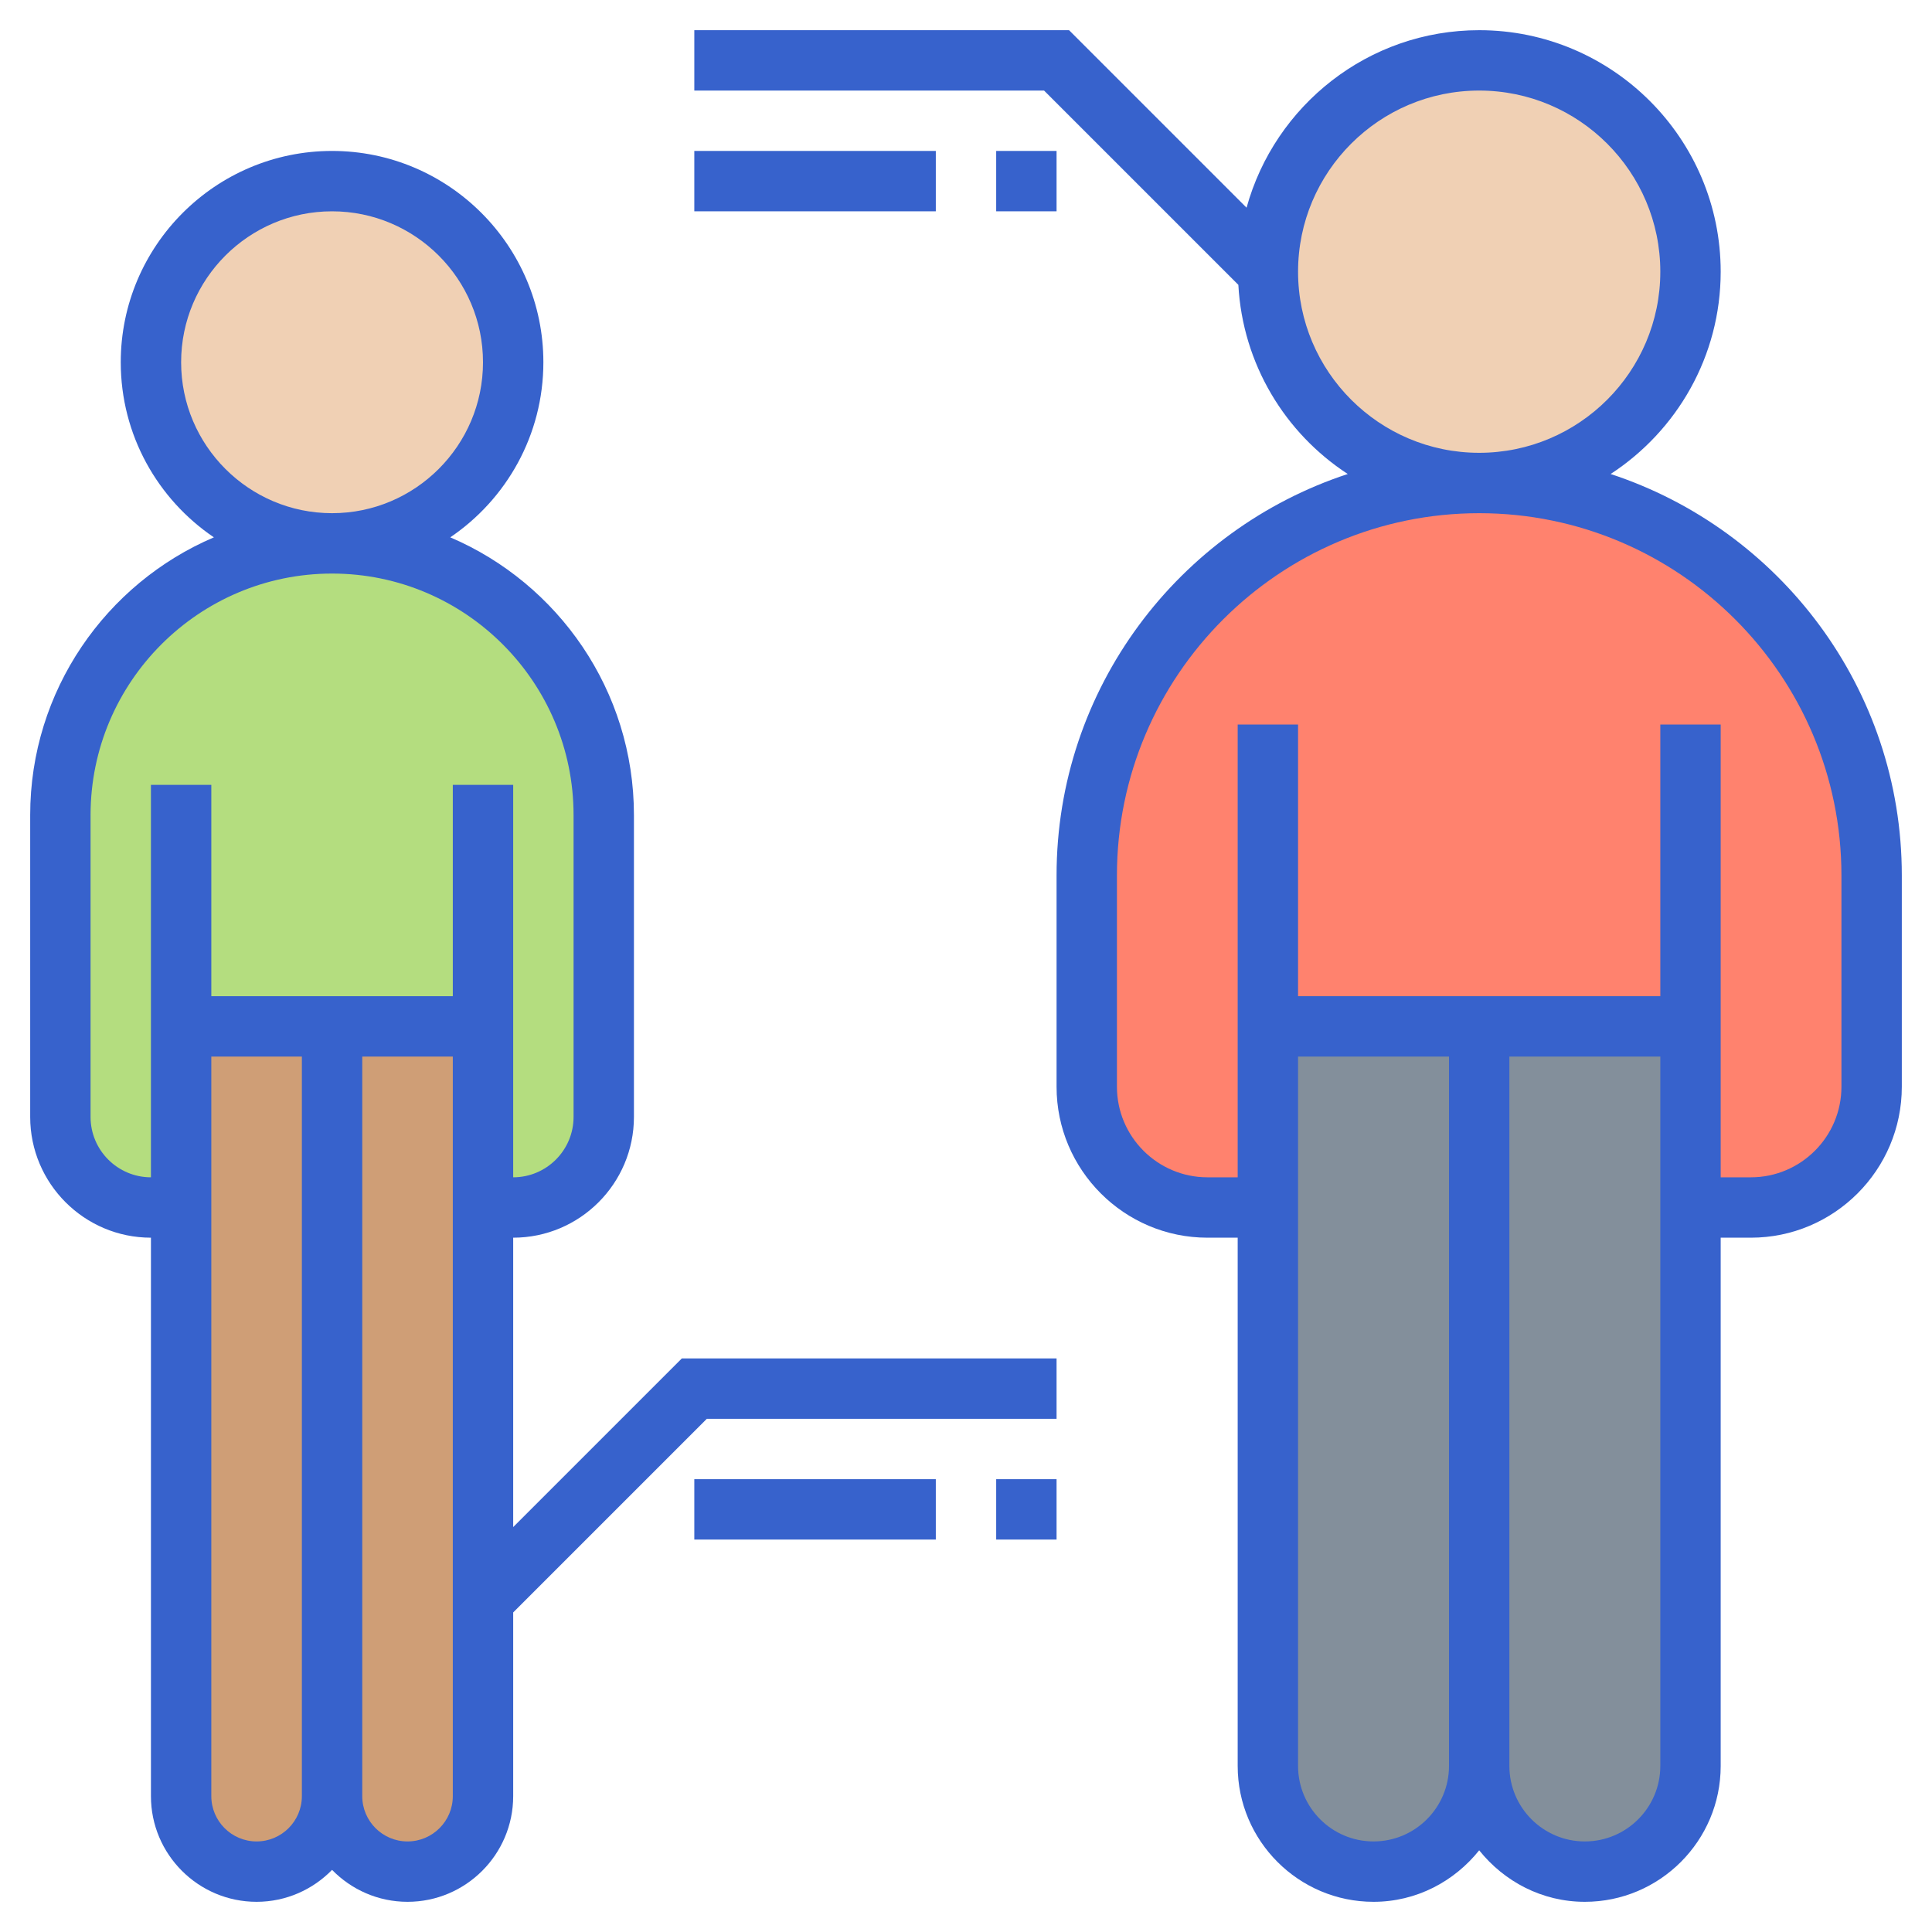 <?xml version="1.0"?>
<svg xmlns="http://www.w3.org/2000/svg" id="Layer_35" enable-background="new 0 0 64 64" height="512px" viewBox="0 0 64 64" width="512px" class=""><g><path d="m56 40v18.5c0 .96-.39 1.84-1.03 2.47-.63.64-1.51 1.03-2.47 1.03-1.93 0-3.5-1.57-3.5-3.5v-24.5h7z" fill="#838f9b" data-original="#838F9B" class=""/><path d="m49 34v24.5c0 1.93-1.57 3.5-3.5 3.5-.96 0-1.84-.39-2.47-1.03-.64-.63-1.03-1.51-1.03-2.47v-18.5-6z" fill="#838f9b" data-original="#838F9B" class=""/><path d="m56 34h-7-7v6h-2c-2.21 0-4-1.79-4-4v-7c0-7.18 5.82-13 13-13 3.59 0 6.84 1.46 9.19 3.81s3.81 5.6 3.81 9.19v7c0 2.21-1.79 4-4 4h-2z" fill="#ff826e" data-original="#FF826E" class=""/><path d="m16 53v6.5c0 .69-.28 1.32-.73 1.77s-1.08.73-1.77.73c-1.38 0-2.5-1.12-2.5-2.5v-25.5h5v6z" fill="#cf9e76" data-original="#CF9E76"/><path d="m11 34v25.5c0 1.38-1.12 2.5-2.5 2.5-.69 0-1.32-.28-1.77-.73s-.73-1.08-.73-1.77v-19.5-6z" fill="#cf9e76" data-original="#CF9E76"/><path d="m16 34h-5-5v6h-1c-1.66 0-3-1.34-3-3v-10c0-4.97 4.03-9 9-9 2.48 0 4.74 1.01 6.36 2.64 1.63 1.62 2.64 3.88 2.64 6.36v10c0 1.66-1.34 3-3 3h-1z" fill="#b4dd7f" data-original="#B4DD7F"/><circle cx="11" cy="12" fill="#f0d0b4" r="6" data-original="#F0D0B4"/><circle cx="49" cy="9" fill="#f0d0b4" r="7" data-original="#F0D0B4"/><path d="m53.354 15.702c2.191-1.428 3.646-3.897 3.646-6.702 0-4.411-3.589-8-8-8-3.676 0-6.773 2.496-7.706 5.88l-5.88-5.88h-12.414v2h11.586l6.436 6.436c.143 2.623 1.547 4.912 3.624 6.266-5.593 1.836-9.646 7.099-9.646 13.298v7c0 2.757 2.243 5 5 5h1v17.5c0 2.481 2.019 4.5 4.5 4.5 1.421 0 2.675-.675 3.5-1.706.825 1.031 2.079 1.706 3.5 1.706 2.481 0 4.5-2.019 4.5-4.5v-17.5h1c2.757 0 5-2.243 5-5v-7c0-6.199-4.053-11.462-9.646-13.298zm-10.354-6.702c0-3.309 2.691-6 6-6s6 2.691 6 6-2.691 6-6 6-6-2.691-6-6zm2.5 52c-1.379 0-2.5-1.122-2.5-2.5v-23.5h5v23.5c0 1.378-1.121 2.5-2.5 2.5zm7 0c-1.379 0-2.5-1.122-2.5-2.5v-23.5h5v23.5c0 1.378-1.121 2.5-2.5 2.5zm8.5-25c0 1.654-1.346 3-3 3h-1v-15h-2v9h-12v-9h-2v15h-1c-1.654 0-3-1.346-3-3v-7c0-6.617 5.383-12 12-12s12 5.383 12 12z" data-original="#000000" class="active-path" style="fill:#3762CC" data-old_color="#000000"/><path d="m17 50.586v-9.586c2.206 0 4-1.794 4-4v-10c0-4.125-2.512-7.674-6.085-9.2 1.86-1.26 3.085-3.389 3.085-5.8 0-3.86-3.141-7-7-7s-7 3.14-7 7c0 2.411 1.225 4.54 3.085 5.8-3.573 1.526-6.085 5.075-6.085 9.2v10c0 2.206 1.794 4 4 4v18.5c0 1.93 1.57 3.5 3.5 3.5.98 0 1.864-.407 2.5-1.058.636.651 1.52 1.058 2.5 1.058 1.93 0 3.5-1.57 3.5-3.5v-6.086l6.414-6.414h11.586v-2h-12.414zm-11-38.586c0-2.757 2.243-5 5-5s5 2.243 5 5-2.243 5-5 5-5-2.243-5-5zm-3 25v-10c0-4.411 3.589-8 8-8s8 3.589 8 8v10c0 1.103-.897 2-2 2v-13h-2v7h-8v-7h-2v13c-1.103 0-2-.897-2-2zm5.5 24c-.827 0-1.5-.673-1.5-1.5v-24.5h3v24.5c0 .827-.673 1.5-1.5 1.5zm5 0c-.827 0-1.5-.673-1.5-1.5v-24.5h3v24.5c0 .827-.673 1.5-1.5 1.5z" data-original="#000000" class="active-path" style="fill:#3762CC" data-old_color="#000000"/><path d="m33 49h2v2h-2z" data-original="#000000" class="active-path" style="fill:#3762CC" data-old_color="#000000"/><path d="m23 49h8v2h-8z" data-original="#000000" class="active-path" style="fill:#3762CC" data-old_color="#000000"/><path d="m23 5h8v2h-8z" data-original="#000000" class="active-path" style="fill:#3762CC" data-old_color="#000000"/><path d="m33 5h2v2h-2z" data-original="#000000" class="active-path" style="fill:#3762CC" data-old_color="#000000"/></g> </svg>
